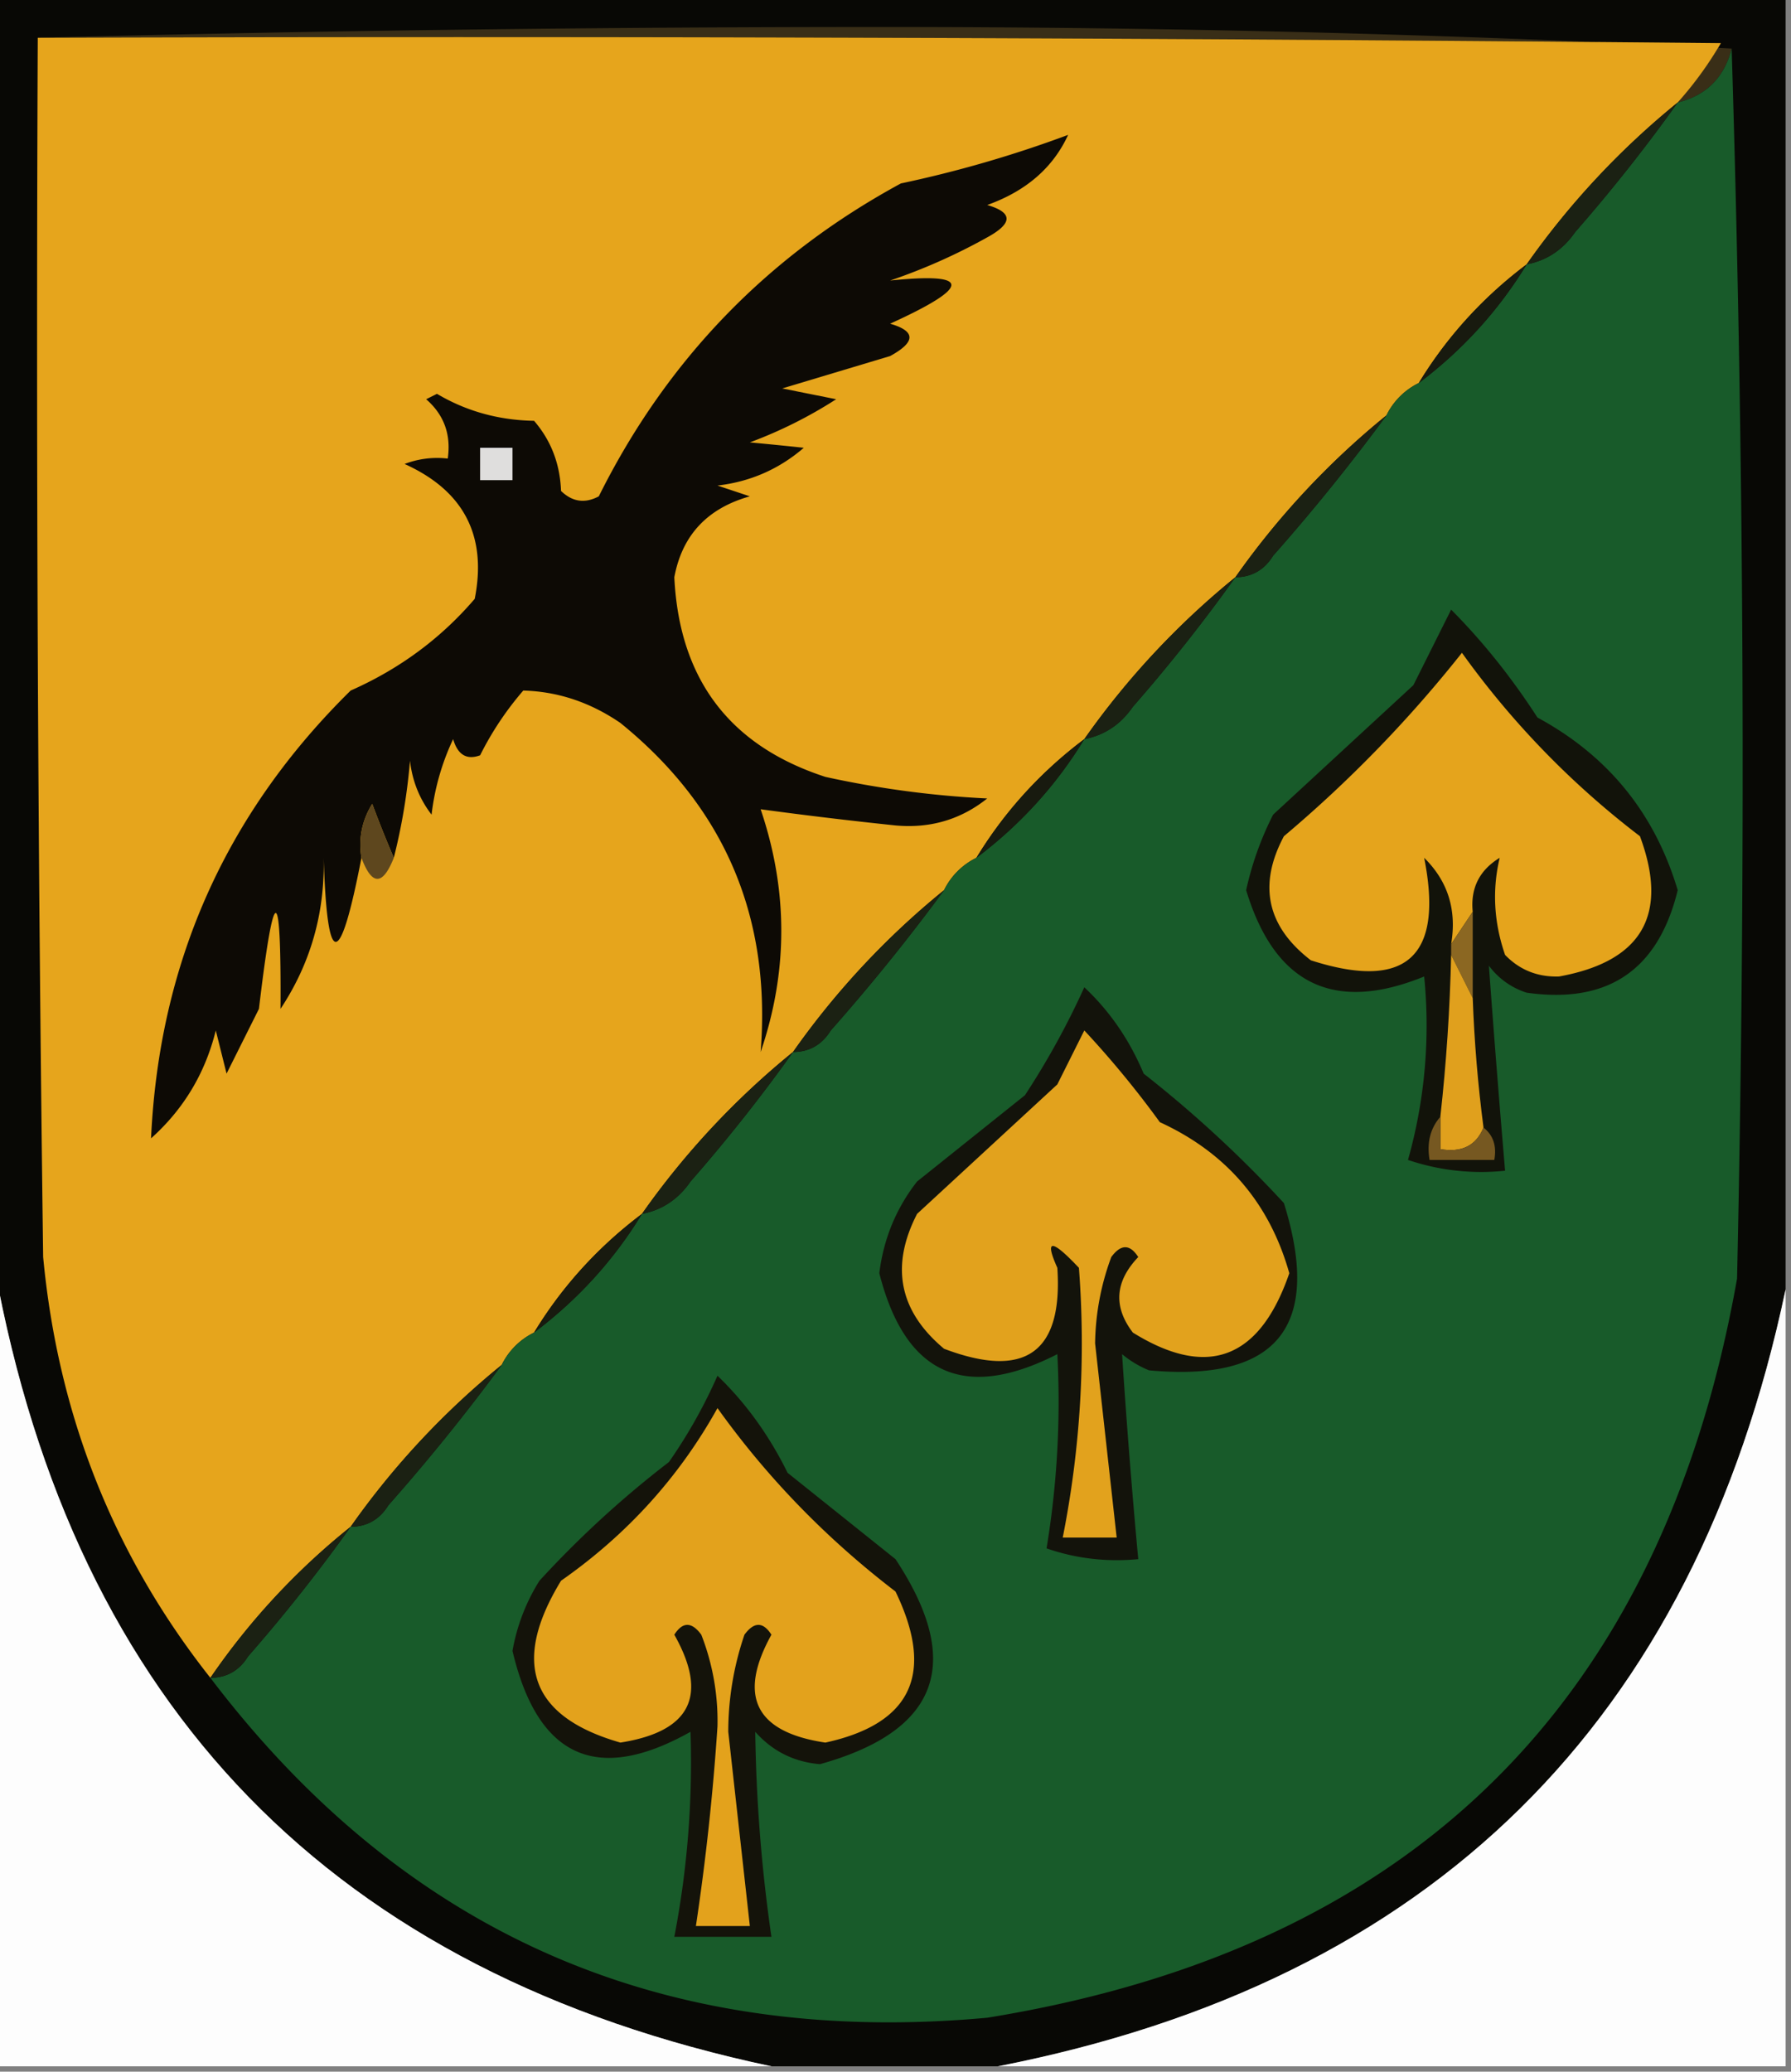 <svg xmlns="http://www.w3.org/2000/svg" width="166" height="192" style="shape-rendering:geometricPrecision;text-rendering:geometricPrecision;image-rendering:optimizeQuality;fill-rule:evenodd;clip-rule:evenodd"><rect width="100%" height="100%" fill="#808080" stroke="none"/><path style="opacity:1" fill="#080805" d="M-.5-.5h166v120c-8.462 40.129-32.795 64.129-73 72h-21c-40.58-8.58-64.58-33.247-72-74V-.5z"/><path style="opacity:1" fill="#392e17" d="M3.5 3.5c25.998-.667 52.164-1 78.5-1 26.509 0 52.675.667 78.5 2-.689 2.69-2.356 4.356-5 5a33.684 33.684 0 0 0 4-5.5c-51.999-.5-103.999-.667-156-.5z"/><path style="opacity:1" fill="#e6a51c" d="M3.5 3.5c52.001-.167 104.001 0 156 .5a33.684 33.684 0 0 1-4 5.5 74.602 74.602 0 0 0-14 15c-4.066 3.063-7.399 6.73-10 11a6.544 6.544 0 0 0-3 3 74.602 74.602 0 0 0-14 15 74.602 74.602 0 0 0-14 15c-4.066 3.063-7.4 6.73-10 11a6.541 6.541 0 0 0-3 3 74.61 74.61 0 0 0-14 15 74.59 74.59 0 0 0-14 15c-4.066 3.063-7.4 6.729-10 11a6.544 6.544 0 0 0-3 3 74.59 74.59 0 0 0-14 15 64.738 64.738 0 0 0-13 14c-8.954-11.335-14.12-24.335-15.5-39-.5-37.665-.667-75.332-.5-113z"/><path style="opacity:1" fill="#185b2a" d="M160.5 4.5a2170.244 2170.244 0 0 1 .5 114c-6.956 39.289-30.122 62.122-69.5 68.5-29.963 2.747-53.963-7.753-72-31.5 1.517-.011 2.684-.677 3.5-2a154.892 154.892 0 0 0 9.5-12c1.517-.011 2.684-.677 3.5-2a185.586 185.586 0 0 0 10.5-13 6.544 6.544 0 0 1 3-3c4.066-3.063 7.4-6.729 10-11 1.871-.359 3.371-1.359 4.5-3a154.892 154.892 0 0 0 9.5-12c1.517-.01 2.684-.677 3.5-2a185.516 185.516 0 0 0 10.5-13 6.541 6.541 0 0 1 3-3c4.066-3.063 7.4-6.73 10-11 1.871-.359 3.371-1.359 4.5-3a154.974 154.974 0 0 0 9.5-12c1.517-.01 2.684-.677 3.5-2a185.23 185.23 0 0 0 10.5-13 6.544 6.544 0 0 1 3-3c4.066-3.063 7.399-6.73 10-11 1.871-.359 3.371-1.359 4.5-3a154.974 154.974 0 0 0 9.5-12c2.644-.644 4.311-2.31 5-5z"/><path style="opacity:1" fill="#0d0a05" d="M36.5 79.5a111.25 111.25 0 0 1-2-5c-.952 1.545-1.285 3.212-1 5-2.006 10.386-3.172 10.386-3.5 0 .116 5.13-1.218 9.797-4 14 .073-11.846-.594-11.846-2 0l-3 6-1-4c-.98 3.964-2.98 7.297-6 10 .756-16.275 6.922-30.108 18.5-41.5 4.533-2.004 8.367-4.837 11.5-8.5 1.157-5.85-1.01-10.018-6.5-12.5a8.434 8.434 0 0 1 4-.5c.322-2.222-.345-4.056-2-5.5l1-.5c2.72 1.61 5.72 2.444 9 2.5 1.574 1.826 2.407 3.992 2.5 6.5 1.05 1.017 2.216 1.184 3.5.5 6.28-12.613 15.613-22.28 28-29A109.3 109.3 0 0 0 99 12.5c-1.399 3.044-3.899 5.21-7.5 6.5 2.391.691 2.391 1.691 0 3a54.214 54.214 0 0 1-9 4c7.57-.778 7.57.555 0 4 2.391.691 2.391 1.691 0 3l-10 3 5 1a41.352 41.352 0 0 1-8 4c1.924.18 3.59.346 5 .5-2.295 1.98-4.962 3.147-8 3.5l3 1c-3.945 1.108-6.279 3.608-7 7.5.46 9.444 5.126 15.611 14 18.5a90.28 90.28 0 0 0 15 2c-2.452 1.959-5.286 2.792-8.5 2.5-4.24-.444-8.407-.944-12.5-1.5 2.552 7.529 2.552 15.029 0 22.5.993-12.506-3.34-22.673-13-30.5-2.797-1.914-5.797-2.914-9-3a28.83 28.83 0 0 0-4 6c-1.244.456-2.077-.044-2.5-1.5a22.5 22.5 0 0 0-2 7c-1.117-1.45-1.784-3.116-2-5a55.135 55.135 0 0 1-1.5 9z"/><path style="opacity:1" fill="#1b2113" d="M155.5 9.5a154.974 154.974 0 0 1-9.5 12c-1.129 1.641-2.629 2.641-4.5 3a74.602 74.602 0 0 1 14-15z"/><path style="opacity:1" fill="#181a0f" d="M141.5 24.5c-2.601 4.27-5.934 7.937-10 11 2.601-4.27 5.934-7.937 10-11z"/><path style="opacity:1" fill="#dfdedd" d="M44.5 41.5h3v3h-3v-3z"/><path style="opacity:1" fill="#1b2113" d="M128.5 38.5a185.23 185.23 0 0 1-10.5 13c-.816 1.323-1.983 1.99-3.5 2a74.602 74.602 0 0 1 14-15zM114.5 53.5a154.974 154.974 0 0 1-9.5 12c-1.129 1.641-2.629 2.641-4.5 3a74.602 74.602 0 0 1 14-15z"/><path style="opacity:1" fill="#181a0f" d="M100.5 68.5c-2.6 4.27-5.934 7.937-10 11 2.6-4.27 5.934-7.937 10-11z"/><path style="opacity:1" fill="#5e471e" d="M36.5 79.5c-1.028 2.598-2.028 2.598-3 0-.285-1.788.048-3.455 1-5a111.25 111.25 0 0 0 2 5z"/><path style="opacity:1" fill="#12130a" d="M134.5 56.5c2.939 2.958 5.605 6.291 8 10 6.543 3.542 10.876 8.876 13 16-1.804 7.401-6.471 10.568-14 9.5a6.977 6.977 0 0 1-3.5-2.5c.456 6.285.956 12.618 1.5 19a21.127 21.127 0 0 1-9-1 45.847 45.847 0 0 0 1.5-17c-8.357 3.406-13.857.739-16.5-8a29.201 29.201 0 0 1 2.5-7l13-12 3.5-7z"/><path style="opacity:1" fill="#e5a41c" d="m136.5 84.5-2 3c.536-3.165-.297-5.831-2.5-8 1.83 9.173-1.67 12.34-10.5 9.5-4.077-3.138-4.91-6.972-2.5-11.5a118.117 118.117 0 0 0 16.5-17 79.796 79.796 0 0 0 16.5 17c2.696 7.27.196 11.604-7.5 13-1.981.063-3.648-.604-5-2-1.041-3.011-1.208-6.011-.5-9-1.883 1.153-2.716 2.82-2.5 5z"/><path style="opacity:1" fill="#8b6722" d="M136.5 84.5v8l-2-4v-1l2-3z"/><path style="opacity:1" fill="#e0a01d" d="m134.5 88.5 2 4c.146 4.02.479 8.019 1 12-.683 1.676-2.017 2.343-4 2v-3c.553-4.982.887-9.982 1-15z"/><path style="opacity:1" fill="#1b2113" d="M87.5 82.5a185.516 185.516 0 0 1-10.5 13c-.816 1.323-1.983 1.99-3.5 2a74.61 74.61 0 0 1 14-15zM73.5 97.5a154.892 154.892 0 0 1-9.5 12c-1.129 1.641-2.629 2.641-4.5 3a74.59 74.59 0 0 1 14-15z"/><path style="opacity:1" fill="#765821" d="M133.5 103.5v3c1.983.343 3.317-.324 4-2 .904.709 1.237 1.709 1 3h-6c-.268-1.599.066-2.932 1-4z"/><path style="opacity:1" fill="#13130b" d="M100.5 91.5c2.36 2.213 4.194 4.88 5.5 8a110.18 110.18 0 0 1 13 12c3.562 11.436-.604 16.602-12.5 15.5a9.454 9.454 0 0 1-2.5-1.5c.411 6.3.911 12.633 1.5 19-2.948.277-5.78-.056-8.5-1a83.34 83.34 0 0 0 1-18c-8.608 4.399-14.108 1.899-16.5-7.5.39-3.177 1.557-6.01 3.5-8.5l10-8a73.65 73.65 0 0 0 5.5-10z"/><path style="opacity:1" fill="#e2a21d" d="M100.5 95.5a89.843 89.843 0 0 1 7 8.5c6.17 2.834 10.17 7.501 12 14-2.743 7.97-7.576 9.803-14.5 5.5-1.829-2.393-1.663-4.727.5-7-.774-1.211-1.607-1.211-2.5 0a23.813 23.813 0 0 0-1.5 8l2 18h-5a92.107 92.107 0 0 0 1.5-25c-2.543-2.699-3.21-2.699-2 0 .525 7.849-2.975 10.349-10.5 7.5-4.162-3.478-4.996-7.644-2.5-12.5l13-12 2.5-5z"/><path style="opacity:1" fill="#181a0f" d="M59.5 112.5c-2.6 4.271-5.934 7.937-10 11 2.6-4.271 5.934-7.937 10-11z"/><path style="opacity:1" fill="#fdfdfd" d="M-.5 117.5c7.42 40.753 31.42 65.42 72 74h-72v-74zM165.5 119.5v72h-73c40.205-7.871 64.538-31.871 73-72z"/><path style="opacity:1" fill="#1b2113" d="M46.5 126.5a185.586 185.586 0 0 1-10.5 13c-.816 1.323-1.983 1.989-3.5 2a74.59 74.59 0 0 1 14-15zM32.5 141.5a154.892 154.892 0 0 1-9.5 12c-.816 1.323-1.983 1.989-3.5 2a64.738 64.738 0 0 1 13-14z"/><path style="opacity:1" fill="#14130a" d="M66.5 127.5c2.613 2.511 4.78 5.511 6.5 9l10 8c6.35 9.598 4.017 15.931-7 19-2.406-.203-4.406-1.203-6-3a145.64 145.64 0 0 0 1.5 19h-9a85.485 85.485 0 0 0 1.5-19c-8.674 4.877-14.174 2.377-16.5-7.5a18.097 18.097 0 0 1 2.5-6.5c3.7-4.035 7.7-7.702 12-11a47.363 47.363 0 0 0 4.5-8z"/><path style="opacity:1" fill="#e3a21c" d="M66.5 130.5c4.598 6.433 10.098 12.099 16.5 17 3.668 7.588 1.502 12.254-6.5 14-6.484-.967-8.15-4.3-5-10-.774-1.211-1.607-1.211-2.5 0a27.854 27.854 0 0 0-1.5 9l2 18h-5a224.132 224.132 0 0 0 2-18.5 21.974 21.974 0 0 0-1.5-8.5c-.893-1.211-1.726-1.211-2.5 0 3.178 5.644 1.512 8.977-5 10-8.31-2.385-10.143-7.385-5.5-15 6.115-4.276 10.948-9.609 14.5-16z"/></svg>